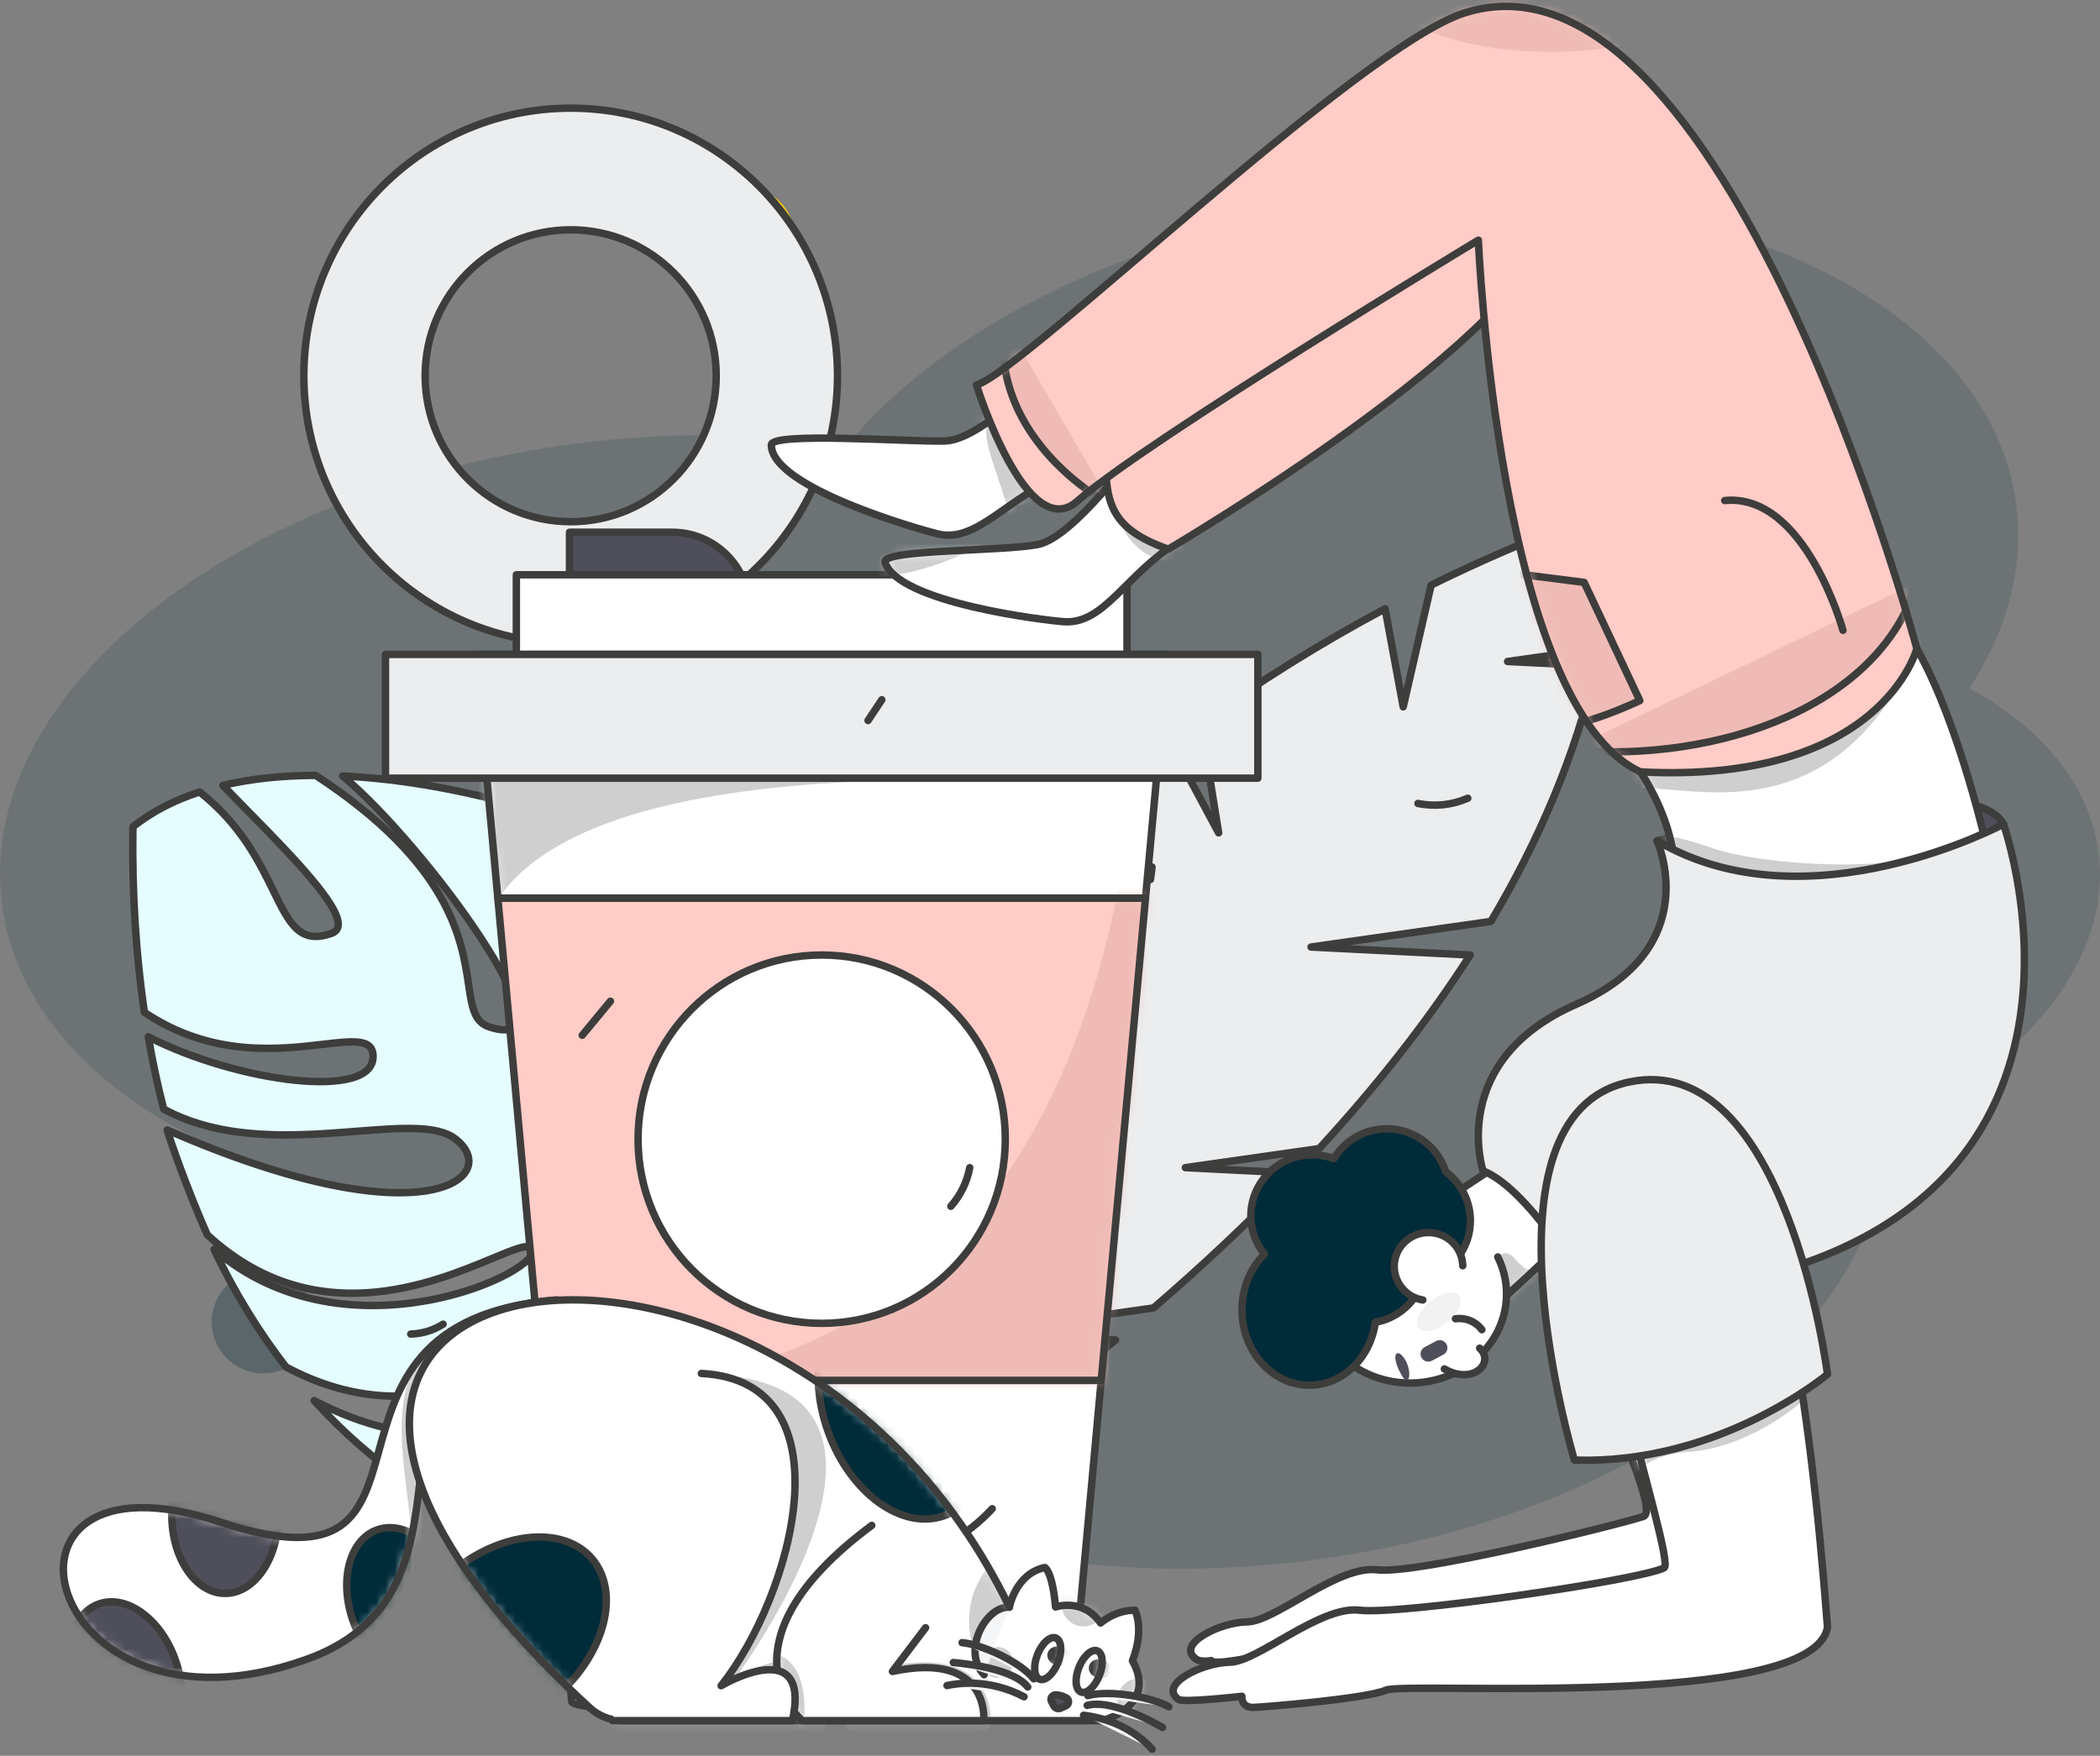 <svg width="226" height="189" viewBox="0 0 226 189" fill="none" xmlns="http://www.w3.org/2000/svg">
<rect x="0" y="0" width="226" height="189" fill="#808080" stroke="none"/>
<path opacity="0.15" d="M43.947 129.411C50.688 133.039 59.366 135.282 68.987 135.693C68.991 135.725 68.994 135.758 68.998 135.79C71.939 158.361 104.298 172.753 141.273 167.935C176.489 163.346 203.191 142.987 203.112 121.56C218.02 114.551 227.338 103.214 225.843 91.745C224.894 84.46 219.739 78.344 211.952 74.094C216.002 67.844 217.874 61.101 216.991 54.324C214.05 31.753 181.691 17.361 144.716 22.179C121.27 25.234 101.602 35.28 91.095 47.976C82.056 46.58 72.127 46.432 61.84 47.772C24.864 52.59 -2.726 74.793 0.215 97.364C2.359 113.82 20.141 125.925 43.947 129.411Z" fill="#002B38"/>
<circle opacity="0.87" cx="84.378" cy="92.281" r="26.171" fill="white"/>
<circle cx="79.993" cy="25.62" r="5.549" fill="#FFCD07"/>
<circle opacity="0.3" cx="28.336" cy="142.294" r="5.549" fill="#002B38"/>
<path d="M21.837 106.441C23.015 107.106 24.339 107.467 25.691 107.491L21.837 106.441Z" fill="#F5F6F7"/>
<path d="M21.837 106.441C23.015 107.106 24.339 107.467 25.691 107.491" stroke="#3D3D3C" stroke-width="0.8" stroke-linecap="round" stroke-linejoin="round"/>
<path fill-rule="evenodd" clip-rule="evenodd" d="M86.415 118.297C84.977 120.863 83.946 122.701 84.707 123.718C86.367 125.939 91.58 115.818 93.417 105.746C106.99 117.415 110.112 130.985 87.542 139.377C92.795 151.181 89.777 159.863 82.601 164.386C83.881 158.551 82.122 150.304 81.133 150.832C78.901 152.022 78.628 154.358 78.314 157.04C77.894 160.638 77.4 164.859 72.005 167.776C68.006 168.16 63.6 167.794 59.06 166.61C66.619 162.735 78.352 151.157 73.73 146.378C72.227 144.824 71.083 147.23 69.393 150.786C66.792 156.258 62.897 164.451 54.411 165.122C47.312 162.426 40.112 157.726 33.808 150.767C55.531 162.114 68.377 143.56 66.1 141.386C65.478 140.793 63.901 141.816 61.527 143.356C55.518 147.254 44.406 154.463 30.776 147.147C27.917 143.463 25.3 139.254 23.034 134.491C37.522 146.92 58.794 136.693 57.266 134.406C56.887 133.838 55.34 134.481 52.981 135.463C46.467 138.173 33.754 143.461 22.309 132.924C21.029 130.069 18.997 124.879 17.988 121.638C45.942 133.824 54.174 126.581 49.003 122.592C47.066 121.098 43.127 121.407 38.372 121.78C31.968 122.282 24.085 122.9 17.619 119.387C16.975 116.899 16.421 114.304 15.954 111.6C25.388 116.448 40.456 118.568 40.148 113.578C40.038 111.8 37.966 112.042 34.737 112.419C29.988 112.974 22.735 113.822 15.537 108.966C14.639 102.845 14.196 96.199 14.304 88.999C16.346 87.372 18.768 86.137 21.479 85.249C25.916 88.738 27.904 92.797 29.42 95.893C31.145 99.416 32.261 101.693 35.679 100.471C38.58 99.433 32.176 92.909 26.573 87.2C25.675 86.285 24.798 85.391 23.983 84.544C27.048 83.818 30.414 83.476 33.977 83.468C48.496 92.982 49.715 101.178 50.437 106.038C50.793 108.432 51.029 110.017 52.674 110.551C62.631 113.786 45.347 90.481 36.867 83.534C48.157 84.049 61.058 87.625 72.518 92.848C76.503 103.104 75.882 110.01 75.52 114.031C75.329 116.15 75.211 117.468 75.877 118.052C77.582 119.547 79.59 106.258 75.97 94.492C81.577 97.283 86.737 100.454 91.065 103.824C91.146 109.863 88.395 114.768 86.415 118.297ZM58.888 116.151C58.382 116.421 58.418 117.481 58.967 118.519C59.517 119.556 60.373 120.178 60.879 119.909C61.385 119.639 61.349 118.579 60.799 117.542C60.25 116.504 59.394 115.882 58.888 116.151ZM64.665 133.884C63.555 134.261 62.44 133.926 62.174 133.137C61.908 132.348 62.592 131.403 63.701 131.026C64.811 130.65 65.926 130.984 66.192 131.774C66.458 132.563 65.774 133.508 64.665 133.884ZM74.261 135.346C74.046 134.71 72.973 134.5 71.863 134.876C70.754 135.253 70.028 136.073 70.243 136.709C70.457 137.345 71.53 137.556 72.64 137.179C73.749 136.803 74.475 135.982 74.261 135.346Z" fill="#E5FDFF"/>
<path d="M84.707 123.718L84.386 123.958L84.707 123.718ZM86.415 118.297L86.066 118.102L86.415 118.297ZM93.417 105.746L93.678 105.443C93.569 105.35 93.419 105.321 93.284 105.369C93.149 105.417 93.049 105.533 93.024 105.674L93.417 105.746ZM87.542 139.377L87.402 139.002C87.299 139.041 87.216 139.121 87.173 139.222C87.13 139.324 87.131 139.439 87.176 139.54L87.542 139.377ZM82.601 164.386L82.21 164.301C82.176 164.458 82.239 164.621 82.371 164.714C82.503 164.807 82.678 164.811 82.814 164.725L82.601 164.386ZM81.133 150.832L80.945 150.479L81.133 150.832ZM78.314 157.04L77.917 156.993L78.314 157.04ZM72.005 167.776L72.044 168.174C72.097 168.169 72.149 168.153 72.196 168.128L72.005 167.776ZM59.06 166.61L58.877 166.254C58.73 166.329 58.644 166.488 58.662 166.653C58.68 166.818 58.798 166.955 58.959 166.997L59.06 166.61ZM73.73 146.378L73.442 146.656V146.656L73.73 146.378ZM69.393 150.786L69.754 150.958L69.393 150.786ZM54.411 165.122L54.269 165.496C54.324 165.517 54.383 165.525 54.442 165.52L54.411 165.122ZM33.808 150.767L33.993 150.412C33.821 150.322 33.61 150.369 33.491 150.522C33.373 150.675 33.381 150.891 33.511 151.035L33.808 150.767ZM66.1 141.386L66.376 141.097L66.376 141.097L66.1 141.386ZM61.527 143.356L61.745 143.692L61.527 143.356ZM30.776 147.147L30.46 147.392C30.494 147.437 30.537 147.473 30.587 147.5L30.776 147.147ZM23.034 134.491L23.294 134.187C23.151 134.064 22.941 134.058 22.791 134.173C22.641 134.288 22.592 134.492 22.673 134.663L23.034 134.491ZM57.266 134.406L56.934 134.628L56.934 134.628L57.266 134.406ZM52.981 135.463L52.828 135.093L52.981 135.463ZM22.309 132.924L21.944 133.088C21.966 133.137 21.998 133.182 22.038 133.218L22.309 132.924ZM17.988 121.638L18.147 121.271C18.004 121.208 17.837 121.235 17.721 121.34C17.604 121.444 17.559 121.607 17.606 121.757L17.988 121.638ZM49.003 122.592L48.759 122.909L49.003 122.592ZM38.372 121.78L38.403 122.178L38.372 121.78ZM17.619 119.387L17.232 119.487C17.26 119.595 17.331 119.686 17.428 119.739L17.619 119.387ZM15.954 111.6L16.137 111.245C16.003 111.175 15.84 111.188 15.718 111.278C15.595 111.368 15.535 111.519 15.56 111.668L15.954 111.6ZM40.148 113.578L40.547 113.553V113.553L40.148 113.578ZM34.737 112.419L34.691 112.022L34.737 112.419ZM15.537 108.966L15.141 109.024C15.157 109.136 15.22 109.235 15.313 109.298L15.537 108.966ZM14.304 88.999L14.055 88.686C13.961 88.761 13.906 88.873 13.905 88.993L14.304 88.999ZM21.479 85.249L21.726 84.935C21.621 84.852 21.482 84.828 21.354 84.869L21.479 85.249ZM29.42 95.893L29.779 95.717L29.42 95.893ZM35.679 100.471L35.544 100.094H35.544L35.679 100.471ZM26.573 87.2L26.287 87.48L26.573 87.2ZM23.983 84.544L23.891 84.155C23.751 84.188 23.64 84.294 23.599 84.431C23.558 84.569 23.595 84.718 23.695 84.822L23.983 84.544ZM33.977 83.468L34.197 83.134C34.131 83.091 34.055 83.068 33.977 83.068L33.977 83.468ZM50.437 106.038L50.041 106.097V106.097L50.437 106.038ZM52.674 110.551L52.55 110.931L52.674 110.551ZM36.867 83.534L36.885 83.134C36.713 83.126 36.555 83.229 36.493 83.39C36.432 83.551 36.48 83.734 36.613 83.843L36.867 83.534ZM72.518 92.848L72.891 92.703C72.853 92.606 72.778 92.527 72.683 92.484L72.518 92.848ZM75.52 114.031L75.122 113.995L75.52 114.031ZM75.877 118.052L76.141 117.751L75.877 118.052ZM75.97 94.492L76.148 94.134C76.005 94.063 75.833 94.084 75.712 94.187C75.59 94.291 75.541 94.457 75.588 94.61L75.97 94.492ZM91.065 103.824L91.465 103.819C91.463 103.698 91.407 103.583 91.311 103.509L91.065 103.824ZM58.967 118.519L58.614 118.706L58.614 118.706L58.967 118.519ZM58.888 116.151L58.7 115.798L58.7 115.798L58.888 116.151ZM60.879 119.909L60.691 119.556L60.691 119.556L60.879 119.909ZM60.799 117.542L60.446 117.729V117.729L60.799 117.542ZM62.174 133.137L61.795 133.265L62.174 133.137ZM64.665 133.884L64.793 134.263L64.793 134.263L64.665 133.884ZM63.701 131.026L63.83 131.405L63.701 131.026ZM71.863 134.876L71.992 135.255L71.992 135.255L71.863 134.876ZM70.243 136.709L70.622 136.582V136.582L70.243 136.709ZM72.64 137.179L72.511 136.8L72.64 137.179ZM85.027 123.479C84.781 123.151 84.773 122.624 85.11 121.73C85.44 120.857 86.039 119.786 86.764 118.493L86.066 118.102C85.353 119.374 84.717 120.505 84.362 121.447C84.014 122.368 83.871 123.269 84.386 123.958L85.027 123.479ZM93.024 105.674C92.112 110.674 90.361 115.686 88.637 119.164C87.772 120.909 86.929 122.239 86.219 122.989C85.859 123.37 85.574 123.557 85.376 123.611C85.287 123.636 85.23 123.63 85.19 123.616C85.15 123.602 85.093 123.568 85.027 123.479L84.386 123.958C84.528 124.147 84.706 124.294 84.926 124.371C85.146 124.448 85.373 124.442 85.588 124.383C86.001 124.269 86.41 123.951 86.8 123.538C87.593 122.701 88.478 121.286 89.354 119.52C91.111 115.975 92.885 110.891 93.811 105.818L93.024 105.674ZM87.681 139.752C99.011 135.539 104.074 129.959 104.432 123.814C104.788 117.716 100.485 111.295 93.678 105.443L93.156 106.05C99.923 111.867 103.967 118.065 103.634 123.767C103.304 129.422 98.642 134.823 87.402 139.002L87.681 139.752ZM82.814 164.725C86.483 162.413 89.1 159.027 90.122 154.704C91.141 150.387 90.559 145.174 87.907 139.215L87.176 139.54C89.777 145.384 90.313 150.415 89.343 154.52C88.375 158.62 85.896 161.837 82.388 164.048L82.814 164.725ZM81.321 151.185C81.256 151.22 81.184 151.209 81.15 151.192C81.136 151.185 81.16 151.193 81.213 151.264C81.317 151.402 81.445 151.658 81.583 152.042C81.855 152.798 82.123 153.934 82.322 155.282C82.722 157.979 82.836 161.447 82.21 164.301L82.992 164.472C83.646 161.491 83.521 157.917 83.114 155.165C82.91 153.787 82.632 152.595 82.336 151.771C82.19 151.365 82.029 151.018 81.852 150.783C81.765 150.667 81.651 150.547 81.503 150.474C81.335 150.392 81.134 150.378 80.945 150.479L81.321 151.185ZM78.712 157.086C78.87 155.733 79.013 154.528 79.38 153.512C79.741 152.517 80.31 151.724 81.321 151.185L80.945 150.479C79.724 151.13 79.041 152.1 78.628 153.24C78.223 154.36 78.072 155.665 77.917 156.993L78.712 157.086ZM72.196 168.128C74.968 166.629 76.502 164.78 77.389 162.829C78.269 160.894 78.502 158.877 78.712 157.086L77.917 156.993C77.706 158.8 77.481 160.693 76.661 162.498C75.848 164.286 74.438 166.006 71.815 167.424L72.196 168.128ZM58.959 166.997C63.54 168.192 67.993 168.563 72.044 168.174L71.967 167.378C68.019 167.757 63.66 167.396 59.161 166.223L58.959 166.997ZM73.442 146.656C74.458 147.706 74.613 149.15 74.069 150.891C73.523 152.637 72.29 154.607 70.655 156.577C67.386 160.515 62.605 164.343 58.877 166.254L59.242 166.966C63.074 165.001 67.939 161.103 71.271 157.088C72.936 155.082 74.242 153.019 74.832 151.13C75.425 149.234 75.313 147.439 74.017 146.1L73.442 146.656ZM69.754 150.958C70.61 149.158 71.295 147.722 71.944 146.916C72.269 146.511 72.528 146.341 72.728 146.304C72.891 146.275 73.118 146.32 73.442 146.656L74.017 146.1C73.591 145.658 73.111 145.422 72.585 145.517C72.094 145.606 71.679 145.968 71.32 146.415C70.598 147.313 69.867 148.858 69.032 150.614L69.754 150.958ZM54.442 165.52C58.824 165.174 62.01 162.881 64.416 160.011C66.813 157.15 68.457 153.687 69.754 150.958L69.032 150.614C67.728 153.357 66.124 156.726 63.802 159.497C61.488 162.259 58.484 164.398 54.379 164.723L54.442 165.52ZM33.511 151.035C39.857 158.04 47.11 162.777 54.269 165.496L54.553 164.748C47.514 162.075 40.367 157.411 34.104 150.498L33.511 151.035ZM65.824 141.675C65.877 141.726 65.934 141.825 65.953 142.015C65.973 142.206 65.95 142.462 65.87 142.78C65.708 143.417 65.332 144.234 64.735 145.145C63.544 146.963 61.516 149.091 58.743 150.806C53.218 154.226 44.726 156.019 33.993 150.412L33.623 151.121C44.612 156.862 53.405 155.051 59.164 151.487C62.035 149.711 64.148 147.501 65.405 145.584C66.031 144.627 66.455 143.727 66.645 142.977C66.74 142.602 66.781 142.248 66.749 141.934C66.717 141.619 66.608 141.318 66.376 141.097L65.824 141.675ZM61.745 143.692C62.941 142.916 63.904 142.292 64.646 141.931C65.017 141.75 65.301 141.652 65.51 141.624C65.712 141.596 65.787 141.64 65.824 141.675L66.376 141.097C66.102 140.835 65.747 140.785 65.404 140.831C65.068 140.876 64.693 141.018 64.296 141.212C63.499 141.599 62.487 142.257 61.309 143.021L61.745 143.692ZM30.587 147.5C44.441 154.935 55.745 147.584 61.745 143.692L61.309 143.021C55.291 146.925 44.372 153.99 30.965 146.795L30.587 147.5ZM22.673 134.663C24.951 139.451 27.582 143.685 30.46 147.392L31.092 146.902C28.251 143.241 25.649 139.056 23.395 134.319L22.673 134.663ZM56.934 134.628C56.937 134.633 56.963 134.663 56.919 134.778C56.871 134.903 56.756 135.078 56.542 135.296C56.119 135.73 55.396 136.246 54.409 136.78C52.444 137.844 49.515 138.936 46.083 139.574C39.216 140.849 30.415 140.296 23.294 134.187L22.773 134.794C30.141 141.115 39.22 141.662 46.229 140.36C49.735 139.709 52.744 138.592 54.79 137.484C55.809 136.932 56.611 136.371 57.114 135.856C57.364 135.6 57.563 135.333 57.667 135.063C57.774 134.783 57.787 134.465 57.599 134.184L56.934 134.628ZM53.135 135.832C54.324 135.337 55.276 134.942 55.978 134.737C56.331 134.634 56.587 134.59 56.761 134.593C56.846 134.595 56.893 134.607 56.916 134.617C56.926 134.621 56.93 134.625 56.931 134.626C56.932 134.626 56.933 134.627 56.934 134.628L57.599 134.184C57.4 133.886 57.074 133.799 56.776 133.794C56.479 133.788 56.13 133.86 55.754 133.969C54.999 134.189 53.998 134.606 52.828 135.093L53.135 135.832ZM22.038 133.218C33.688 143.943 46.64 138.534 53.135 135.832L52.828 135.093C46.293 137.812 33.821 142.979 22.58 132.63L22.038 133.218ZM17.606 121.757C18.621 125.016 20.659 130.221 21.944 133.088L22.674 132.761C21.4 129.916 19.374 124.741 18.369 121.519L17.606 121.757ZM48.759 122.909C49.978 123.849 50.277 124.865 49.906 125.673C49.511 126.535 48.268 127.399 45.854 127.786C41.062 128.553 32.102 127.354 18.147 121.271L17.828 122.004C31.828 128.107 40.961 129.38 45.981 128.576C48.473 128.176 50.066 127.243 50.633 126.006C51.225 124.715 50.614 123.329 49.247 122.275L48.759 122.909ZM38.403 122.178C40.788 121.991 42.937 121.823 44.731 121.885C46.537 121.948 47.896 122.243 48.759 122.909L49.247 122.275C48.174 121.447 46.594 121.149 44.758 121.086C42.91 121.022 40.711 121.195 38.341 121.381L38.403 122.178ZM17.428 119.739C24.016 123.318 32.024 122.679 38.403 122.178L38.341 121.381C31.912 121.885 24.154 122.482 17.81 119.036L17.428 119.739ZM15.56 111.668C16.028 114.382 16.585 116.988 17.232 119.487L18.006 119.287C17.366 116.81 16.813 114.226 16.349 111.533L15.56 111.668ZM39.748 113.602C39.78 114.113 39.619 114.516 39.298 114.845C38.964 115.186 38.437 115.468 37.716 115.671C36.271 116.078 34.181 116.135 31.746 115.88C26.885 115.373 20.808 113.645 16.137 111.245L15.772 111.956C20.534 114.404 26.708 116.159 31.663 116.676C34.135 116.934 36.344 116.888 37.933 116.441C38.728 116.217 39.402 115.883 39.87 115.404C40.35 114.913 40.593 114.29 40.547 113.553L39.748 113.602ZM34.783 112.816C36.42 112.625 37.687 112.48 38.563 112.587C38.995 112.64 39.276 112.749 39.451 112.898C39.611 113.035 39.726 113.242 39.748 113.602L40.547 113.553C40.514 113.024 40.329 112.595 39.969 112.289C39.624 111.995 39.164 111.855 38.661 111.793C37.666 111.671 36.283 111.836 34.691 112.022L34.783 112.816ZM15.313 109.298C22.645 114.243 30.034 113.371 34.783 112.816L34.691 112.022C29.942 112.577 22.826 113.4 15.76 108.635L15.313 109.298ZM13.905 88.993C13.795 96.213 14.24 102.88 15.141 109.024L15.932 108.908C15.038 102.809 14.596 96.185 14.704 89.005L13.905 88.993ZM21.354 84.869C18.606 85.769 16.141 87.024 14.055 88.686L14.554 89.312C16.552 87.719 18.929 86.505 21.603 85.629L21.354 84.869ZM29.779 95.717C28.261 92.617 26.24 88.485 21.726 84.935L21.232 85.564C25.591 88.992 27.546 92.977 29.061 96.069L29.779 95.717ZM35.544 100.094C34.731 100.385 34.09 100.455 33.564 100.372C33.043 100.289 32.6 100.052 32.187 99.668C31.768 99.279 31.384 98.741 30.991 98.066C30.599 97.391 30.212 96.602 29.779 95.717L29.061 96.069C29.491 96.947 29.89 97.763 30.299 98.468C30.708 99.171 31.14 99.787 31.642 100.254C32.151 100.728 32.736 101.051 33.439 101.162C34.137 101.272 34.917 101.168 35.813 100.847L35.544 100.094ZM26.287 87.48C29.095 90.34 32.078 93.381 34 95.834C34.967 97.067 35.631 98.112 35.888 98.888C36.016 99.275 36.024 99.542 35.969 99.716C35.922 99.863 35.813 99.998 35.544 100.094L35.813 100.847C36.27 100.684 36.595 100.388 36.731 99.957C36.86 99.553 36.799 99.096 36.648 98.636C36.344 97.719 35.602 96.581 34.63 95.34C32.674 92.844 29.654 89.768 26.858 86.919L26.287 87.48ZM23.695 84.822C24.511 85.67 25.39 86.565 26.287 87.48L26.858 86.919C25.96 86.004 25.084 85.112 24.271 84.267L23.695 84.822ZM33.977 83.068C30.389 83.076 26.991 83.42 23.891 84.155L24.075 84.933C27.104 84.216 30.439 83.876 33.978 83.868L33.977 83.068ZM50.833 105.979C50.47 103.54 49.977 100.213 47.728 96.299C45.48 92.387 41.496 87.917 34.197 83.134L33.758 83.803C40.977 88.533 44.862 92.918 47.034 96.697C49.204 100.475 49.681 103.675 50.041 106.097L50.833 105.979ZM52.797 110.171C52.108 109.947 51.717 109.517 51.443 108.841C51.156 108.133 51.013 107.193 50.833 105.979L50.041 106.097C50.217 107.276 50.37 108.326 50.701 109.142C51.046 109.991 51.594 110.621 52.55 110.931L52.797 110.171ZM36.613 83.843C40.812 87.283 47.228 94.811 51.35 101.081C52.379 102.645 53.261 104.125 53.928 105.437C54.597 106.755 55.039 107.882 55.205 108.747C55.376 109.643 55.225 110.09 54.964 110.282C54.825 110.385 54.599 110.462 54.236 110.457C53.872 110.452 53.398 110.366 52.797 110.171L52.55 110.931C53.194 111.141 53.752 111.251 54.225 111.257C54.699 111.263 55.114 111.164 55.438 110.926C56.105 110.436 56.171 109.538 55.99 108.596C55.803 107.622 55.322 106.416 54.641 105.075C53.956 103.728 53.058 102.222 52.019 100.641C47.869 94.33 41.402 86.732 37.12 83.224L36.613 83.843ZM72.683 92.484C61.189 87.246 48.238 83.652 36.885 83.134L36.849 83.933C48.076 84.445 60.926 88.005 72.352 93.212L72.683 92.484ZM75.918 114.067C76.282 110.019 76.908 103.042 72.891 92.703L72.145 92.993C76.098 103.167 75.481 110.002 75.122 113.995L75.918 114.067ZM76.141 117.751C75.936 117.572 75.805 117.241 75.777 116.599C75.749 115.965 75.822 115.137 75.918 114.067L75.122 113.995C75.027 115.044 74.946 115.934 74.978 116.635C75.009 117.327 75.152 117.948 75.613 118.352L76.141 117.751ZM75.588 94.61C77.381 100.438 77.782 106.653 77.521 111.222C77.391 113.509 77.096 115.363 76.737 116.539C76.555 117.139 76.37 117.512 76.217 117.689C76.142 117.775 76.111 117.772 76.132 117.768C76.172 117.761 76.181 117.787 76.141 117.751L75.613 118.352C75.786 118.503 76.01 118.6 76.265 118.557C76.501 118.517 76.685 118.37 76.821 118.213C77.09 117.903 77.314 117.392 77.503 116.772C77.887 115.51 78.188 113.586 78.32 111.268C78.585 106.625 78.179 100.312 76.353 94.374L75.588 94.61ZM91.311 103.509C86.959 100.119 81.775 96.934 76.148 94.134L75.792 94.85C81.379 97.631 86.516 100.789 90.819 104.14L91.311 103.509ZM86.764 118.493C88.74 114.97 91.547 109.978 91.465 103.819L90.665 103.83C90.744 109.748 88.049 114.566 86.066 118.102L86.764 118.493ZM59.321 118.331C59.068 117.854 58.944 117.389 58.932 117.034C58.919 116.648 59.033 116.527 59.076 116.504L58.7 115.798C58.237 116.045 58.116 116.589 58.132 117.06C58.149 117.562 58.317 118.145 58.614 118.706L59.321 118.331ZM60.691 119.556C60.648 119.578 60.486 119.606 60.175 119.38C59.888 119.172 59.574 118.808 59.321 118.331L58.614 118.706C58.911 119.266 59.299 119.733 59.704 120.027C60.086 120.305 60.604 120.509 61.067 120.262L60.691 119.556ZM60.446 117.729C60.699 118.206 60.823 118.671 60.835 119.026C60.848 119.412 60.734 119.533 60.691 119.556L61.067 120.262C61.53 120.015 61.651 119.471 61.635 119C61.618 118.498 61.45 117.915 61.153 117.354L60.446 117.729ZM59.076 116.504C59.119 116.482 59.281 116.454 59.592 116.68C59.879 116.888 60.193 117.252 60.446 117.729L61.153 117.354C60.856 116.794 60.468 116.327 60.062 116.033C59.681 115.756 59.163 115.551 58.7 115.798L59.076 116.504ZM61.795 133.265C61.98 133.814 62.45 134.169 62.988 134.331C63.527 134.493 64.169 134.475 64.793 134.263L64.536 133.505C64.051 133.67 63.58 133.673 63.218 133.565C62.855 133.456 62.634 133.249 62.553 133.009L61.795 133.265ZM63.573 130.648C62.949 130.859 62.428 131.236 62.098 131.692C61.768 132.148 61.61 132.715 61.795 133.265L62.553 133.009C62.472 132.769 62.523 132.47 62.746 132.161C62.968 131.854 63.344 131.57 63.83 131.405L63.573 130.648ZM66.571 131.646C66.386 131.096 65.916 130.741 65.378 130.58C64.839 130.418 64.197 130.436 63.573 130.648L63.83 131.405C64.315 131.24 64.786 131.237 65.148 131.346C65.511 131.455 65.732 131.662 65.813 131.901L66.571 131.646ZM64.793 134.263C65.418 134.051 65.938 133.675 66.268 133.218C66.598 132.763 66.756 132.195 66.571 131.646L65.813 131.901C65.894 132.141 65.843 132.441 65.62 132.749C65.398 133.057 65.022 133.341 64.536 133.505L64.793 134.263ZM71.992 135.255C72.493 135.085 72.967 135.055 73.321 135.124C73.687 135.196 73.84 135.35 73.882 135.474L74.64 135.218C74.467 134.706 73.976 134.437 73.475 134.339C72.961 134.238 72.344 134.291 71.735 134.497L71.992 135.255ZM70.622 136.582C70.58 136.458 70.608 136.241 70.856 135.96C71.096 135.69 71.491 135.425 71.992 135.255L71.735 134.497C71.126 134.704 70.604 135.038 70.257 135.431C69.918 135.814 69.691 136.325 69.864 136.837L70.622 136.582ZM72.511 136.8C72.01 136.97 71.536 137.001 71.182 136.931C70.816 136.86 70.663 136.705 70.622 136.582L69.864 136.837C70.036 137.35 70.527 137.618 71.029 137.716C71.543 137.817 72.16 137.764 72.768 137.558L72.511 136.8ZM73.882 135.474C73.923 135.598 73.895 135.815 73.647 136.095C73.408 136.366 73.012 136.63 72.511 136.8L72.768 137.558C73.377 137.351 73.899 137.018 74.246 136.625C74.585 136.242 74.812 135.73 74.64 135.218L73.882 135.474Z" fill="#3D3D3C"/>
<path d="M67.08 107.027C67.311 105.77 67.198 104.473 66.754 103.274L67.08 107.027Z" fill="#F5F6F7"/>
<path d="M67.08 107.027C67.311 105.77 67.198 104.473 66.754 103.274" stroke="#3D3D3C" stroke-width="0.8" stroke-linecap="round" stroke-linejoin="round"/>
<path d="M44.201 143.606C45.438 143.574 46.643 143.205 47.687 142.541L44.201 143.606Z" fill="#F5F6F7"/>
<path d="M44.201 143.606C45.438 143.574 46.643 143.205 47.687 142.541" stroke="#3D3D3C" stroke-width="0.8" stroke-linecap="round" stroke-linejoin="round"/>
<path d="M89.867 135.644L90.833 135.481L89.867 135.644Z" fill="#F5F6F7"/>
<path d="M89.867 135.644L90.833 135.481" stroke="#3D3D3C" stroke-width="0.8" stroke-linecap="round" stroke-linejoin="round"/>
<path d="M87.62 154.682L105.07 155.764C109.921 152.28 114.977 148.431 120.05 144.244L105.156 143.498L124.14 140.793C129.361 136.295 134.543 131.45 139.479 126.288L127.569 125.691L141.962 123.641C147.938 117.146 153.489 110.18 158.221 102.803L141.093 101.944L160.45 99.187C165.594 90.522 169.564 81.323 171.764 71.684L162.249 71.207L172.174 69.793C173.177 64.889 173.686 59.896 173.692 54.89C173.692 54.89 165.659 57.235 154.016 62.985L151.012 76.088L149.06 65.532C142.19 69.198 135.571 73.317 129.248 77.863L131.149 89.654L126.081 80.201C122.575 82.852 119.037 85.743 115.53 88.892L116.78 96.65L113.577 90.675C108.876 95.032 104.459 99.686 100.353 104.608L102.2 121.664L97.142 108.606C93.113 113.806 89.457 119.285 86.202 125.002L87.62 138.092L84.063 128.91C76.731 142.836 71.222 159.131 68.884 178.121C68.884 178.121 82.785 171.222 100.462 159.011L87.62 154.682Z" fill="#ECEDEE" stroke="#3D3D3C" stroke-width="0.8" stroke-linecap="round" stroke-linejoin="round"/>
<path d="M111.944 132.748C114.017 133.283 116.154 133.529 118.294 133.478L111.944 132.748Z" fill="#F5F6F7"/>
<path d="M111.944 132.748C114.017 133.283 116.154 133.529 118.294 133.478" stroke="#3D3D3C" stroke-width="0.8" stroke-linecap="round" stroke-linejoin="round"/>
<path d="M123.983 93.329L123.816 94.672L123.983 93.329Z" fill="#F5F6F7"/>
<path d="M123.983 93.329L123.816 94.672" stroke="#3D3D3C" stroke-width="0.8" stroke-linecap="round" stroke-linejoin="round"/>
<path d="M152.6 86.488C154.401 86.861 156.274 86.664 157.959 85.926L152.6 86.488Z" fill="#F5F6F7"/>
<path d="M152.6 86.488C154.401 86.861 156.274 86.664 157.959 85.926" stroke="#3D3D3C" stroke-width="0.8" stroke-linecap="round" stroke-linejoin="round"/>
<path fill-rule="evenodd" clip-rule="evenodd" d="M32.701 40.449C32.701 24.539 45.557 11.642 61.416 11.642C77.275 11.642 90.132 24.539 90.132 40.449C90.132 56.358 77.275 69.255 61.416 69.255C45.557 69.255 32.701 56.358 32.701 40.449ZM45.754 40.449C45.754 49.127 52.766 56.161 61.416 56.161C70.067 56.161 77.079 49.127 77.079 40.449C77.079 31.771 70.067 24.736 61.416 24.736C52.766 24.736 45.754 31.771 45.754 40.449Z" fill="#ECEDEE"/>
<path d="M61.416 11.242C45.335 11.242 32.301 24.32 32.301 40.449H33.101C33.101 24.759 45.779 12.042 61.416 12.042V11.242ZM90.531 40.449C90.531 24.32 77.498 11.242 61.416 11.242V12.042C77.053 12.042 89.731 24.759 89.731 40.449H90.531ZM61.416 69.655C77.498 69.655 90.531 56.578 90.531 40.449H89.731C89.731 56.138 77.053 68.855 61.416 68.855V69.655ZM32.301 40.449C32.301 56.578 45.335 69.655 61.416 69.655V68.855C45.779 68.855 33.101 56.138 33.101 40.449H32.301ZM61.416 55.761C52.988 55.761 46.154 48.907 46.154 40.449H45.354C45.354 49.346 52.544 56.561 61.416 56.561V55.761ZM76.679 40.449C76.679 48.907 69.845 55.761 61.416 55.761V56.561C70.289 56.561 77.479 49.346 77.479 40.449H76.679ZM61.416 25.136C69.845 25.136 76.679 31.991 76.679 40.449H77.479C77.479 31.551 70.289 24.336 61.416 24.336V25.136ZM46.154 40.449C46.154 31.991 52.988 25.136 61.416 25.136V24.336C52.544 24.336 45.354 31.551 45.354 40.449H46.154Z" fill="#3D3D3C"/>
<path d="M61.29 57.294H72.338C76.93 57.294 80.654 61.017 80.654 65.61V65.623H61.29V57.294Z" fill="#4F4F5B" stroke="#3D3D3C" stroke-width="0.8" stroke-linecap="round" stroke-linejoin="round"/>
<rect x="55.569" y="61.875" width="65.719" height="21.716" fill="white" stroke="#3D3D3C" stroke-width="0.8" stroke-linecap="round" stroke-linejoin="round"/>
<path d="M125.689 70.442H51.168L53.579 96.688H123.278L125.689 70.442Z" fill="white"/>
<mask id="mask0_38_4693" style="mask-type:alpha" maskUnits="userSpaceOnUse" x="51" y="70" width="75" height="27">
<path fill-rule="evenodd" clip-rule="evenodd" d="M125.689 70.442H51.168L53.579 96.688H123.278L125.689 70.442Z" fill="white"/>
</mask>
<g mask="url(#mask0_38_4693)">
<path d="M51.168 105.438C50.451 79.577 106.831 84.613 115.919 83.77C125.007 82.926 63.619 70.832 63.619 70.832L46 75.163L44.887 80.693" fill="#CFCFD0"/>
</g>
<path fill-rule="evenodd" clip-rule="evenodd" d="M125.689 70.442H51.168L53.579 96.688H123.278L125.689 70.442V70.442Z" stroke="#3D3D3C" stroke-width="0.8" stroke-linecap="round" stroke-linejoin="round"/>
<path d="M58.347 148.59L61.523 183.165C61.523 183.999 73.569 184.675 88.428 184.675C103.288 184.675 115.334 183.999 115.334 183.165L118.51 148.59H58.347Z" fill="white" stroke="#3D3D3C" stroke-width="0.8" stroke-linecap="round" stroke-linejoin="round"/>
<path d="M53.579 96.689L58.347 148.59H118.51L123.278 96.689H53.579Z" fill="#FFCCC7"/>
<mask id="mask1_38_4693" style="mask-type:alpha" maskUnits="userSpaceOnUse" x="53" y="96" width="71" height="53">
<path fill-rule="evenodd" clip-rule="evenodd" d="M53.579 96.689L58.347 148.59H118.51L123.278 96.689H53.579Z" fill="white"/>
</mask>
<g mask="url(#mask1_38_4693)">
<path d="M121.288 90.275C111.005 158.37 58.347 148.59 58.347 148.59L48.411 166.632H137.989L138.267 105.345L121.288 90.275Z" fill="#F0BBB6"/>
</g>
<path fill-rule="evenodd" clip-rule="evenodd" d="M53.579 96.689L58.347 148.59H118.51L123.278 96.689H53.579V96.689Z" stroke="#3D3D3C" stroke-width="0.8" stroke-linecap="round" stroke-linejoin="round"/>
<rect x="41.486" y="70.442" width="93.885" height="13.327" fill="#ECEDEE" stroke="#3D3D3C" stroke-width="0.8" stroke-linecap="round" stroke-linejoin="round"/>
<ellipse cx="88.428" cy="122.627" rx="19.762" ry="19.825" fill="white" stroke="#3D3D3C" stroke-width="0.8" stroke-linecap="round" stroke-linejoin="round"/>
<path d="M94.901 75.326L93.417 77.558L94.901 75.326Z" fill="#F5F6F7"/>
<path d="M94.901 75.326L93.417 77.558" stroke="#3D3D3C" stroke-width="0.8" stroke-linecap="round" stroke-linejoin="round"/>
<path d="M106.782 162.408C104.815 164.52 102.406 166.171 99.726 167.241L106.782 162.408Z" fill="#F5F6F7"/>
<path d="M106.782 162.408C104.815 164.52 102.406 166.171 99.726 167.241" stroke="#3D3D3C" stroke-width="0.8" stroke-linecap="round" stroke-linejoin="round"/>
<path d="M65.692 107.776L62.66 111.444L65.692 107.776Z" fill="#F5F6F7"/>
<path d="M65.692 107.776L62.66 111.444" stroke="#3D3D3C" stroke-width="0.8" stroke-linecap="round" stroke-linejoin="round"/>
<path d="M104.363 125.695C104.073 127.238 103.371 128.674 102.331 129.851L104.363 125.695Z" fill="#F5F6F7"/>
<path d="M104.363 125.695C104.073 127.238 103.371 128.674 102.331 129.851" stroke="#3D3D3C" stroke-width="0.8" stroke-linecap="round" stroke-linejoin="round"/>
<path d="M59.964 140C59.977 139.986 59.979 139.967 59.971 139.95C59.963 139.933 59.945 139.924 59.927 139.925C29.853 142.35 51.021 172.864 23.668 163.834C-3.72 154.793 4.356 188.843 32.973 178.628C54.848 170.82 35.185 142.613 59.976 143.58L59.964 140Z" fill="white"/>
<mask id="mask2_38_4693" style="mask-type:alpha" maskUnits="userSpaceOnUse" x="6" y="139" width="54" height="42">
<path fill-rule="evenodd" clip-rule="evenodd" d="M59.964 140C59.977 139.986 59.979 139.967 59.971 139.95C59.963 139.933 59.945 139.924 59.927 139.925C29.853 142.35 51.021 172.864 23.668 163.834C-3.72 154.793 4.356 188.843 32.973 178.628C54.848 170.82 35.185 142.613 59.976 143.58L59.964 140Z" fill="white"/>
</mask>
<g mask="url(#mask2_38_4693)">
<ellipse cx="24.226" cy="163.13" rx="5.735" ry="8.395" fill="#4F4F5B" stroke="#3D3D3C" stroke-width="0.8" stroke-linecap="round" stroke-linejoin="round"/>
<ellipse cx="13.456" cy="180.568" rx="5.737" ry="8.393" transform="rotate(-19.602 13.456 180.568)" fill="#4F4F5B" stroke="#3D3D3C" stroke-width="0.8" stroke-linecap="round" stroke-linejoin="round"/>
<ellipse cx="43.41" cy="172.583" rx="5.737" ry="8.392" transform="rotate(-19.601 43.41 172.583)" fill="#002B38" stroke="#3D3D3C" stroke-width="0.8" stroke-linecap="round" stroke-linejoin="round"/>
<path d="M47.31 144.152C39.433 149.757 45.663 162.572 44.055 170.091C42.816 175.889 55.643 150.255 55.643 150.255L51.924 141.051" fill="#CFCFD0"/>
</g>
<path fill-rule="evenodd" clip-rule="evenodd" d="M59.964 140C59.977 139.986 59.979 139.967 59.971 139.95C59.963 139.933 59.945 139.924 59.927 139.925C29.853 142.35 51.021 172.864 23.668 163.834C-3.72 154.793 4.356 188.843 32.973 178.628C54.848 170.82 35.185 142.613 59.976 143.58L59.964 140Z" stroke="#3D3D3C" stroke-width="0.8" stroke-linecap="round" stroke-linejoin="round"/>
<path d="M101.073 185.219H67.024C65.707 185.22 64.439 184.726 63.469 183.836C9.011 133.77 83.84 121.697 108.63 173.007C108.63 173.007 109.289 169.397 112.449 168.736C112.449 168.736 113.246 169.11 113.597 172.984C113.597 172.984 116.533 171.974 118.445 174.71C118.445 174.71 119.998 173.315 122.141 173.331C122.141 173.331 123.21 175.338 121.871 178.773C124.621 183.675 118.629 185.219 118.629 185.219H100.02" fill="white"/>
<mask id="mask3_38_4693" style="mask-type:alpha" maskUnits="userSpaceOnUse" x="44" y="139" width="79" height="47">
<path fill-rule="evenodd" clip-rule="evenodd" d="M101.073 185.219H67.024C65.707 185.22 64.439 184.726 63.469 183.836C9.011 133.77 83.84 121.697 108.63 173.007C108.63 173.007 109.289 169.397 112.449 168.736C112.449 168.736 113.246 169.11 113.597 172.984C113.597 172.984 116.533 171.974 118.445 174.71C118.445 174.71 119.998 173.315 122.141 173.331C122.141 173.331 123.21 175.338 121.871 178.773C124.621 183.675 118.629 185.219 118.629 185.219H100.02" fill="white"/>
</mask>
<g mask="url(#mask3_38_4693)">
<path d="M110.208 166.521L108.631 173.007C108.631 173.007 103.171 173.639 105.91 180.279C105.91 180.279 100.806 172.157 108.731 166.521" fill="#CFCFD0"/>
<path d="M88.716 187.611C88.716 187.611 90.262 173.949 79.073 180.721C79.073 180.721 101.919 150.13 77.887 148.032C75.48 147.821 75.231 149.881 75.231 149.881L78.392 160.243L67.024 185.219L57.525 186.465" fill="#CFCFD0"/>
<path d="M106.6 185.95C106.6 185.95 107.79 177.358 96.503 179.203C85.216 181.048 92.989 188.291 92.989 188.291H102.596" fill="#CFCFD0"/>
<ellipse cx="97.328" cy="151.136" rx="8.727" ry="12.766" transform="rotate(-19.601 97.328 151.136)" fill="#002B38" stroke="#3D3D3C" stroke-width="0.8" stroke-linecap="round" stroke-linejoin="round"/>
<ellipse cx="116.61" cy="172.722" rx="2.348" ry="2.356" fill="#CFCFD0"/>
<ellipse cx="122.593" cy="183.013" rx="2.348" ry="2.356" fill="#CFCFD0"/>
<ellipse cx="107.394" cy="178.964" rx="1.66" ry="1.666" fill="#CFCFD0"/>
<ellipse cx="54.034" cy="176.087" rx="12.748" ry="8.74" transform="rotate(-40.741 54.034 176.087)" fill="#002B38" stroke="#3D3D3C" stroke-width="0.8" stroke-linecap="round" stroke-linejoin="round"/>
<path d="M105.909 180.278C103.466 177.74 106.078 172.876 108.631 173.007L105.909 180.278Z" fill="#F5F6F7"/>
<path d="M105.909 180.278C103.466 177.74 106.078 172.876 108.631 173.007" stroke="#3D3D3C" stroke-width="0.8" stroke-linecap="round" stroke-linejoin="round"/>
</g>
<path d="M101.073 185.219H67.024C65.707 185.22 64.439 184.726 63.469 183.836C9.011 133.77 83.84 121.697 108.63 173.007C108.63 173.007 109.289 169.397 112.449 168.736C112.449 168.736 113.246 169.11 113.597 172.984C113.597 172.984 116.533 171.974 118.445 174.71C118.445 174.71 119.998 173.315 122.141 173.331C122.141 173.331 123.21 175.338 121.871 178.773C124.621 183.675 118.629 185.219 118.629 185.219H100.02" stroke="#3D3D3C" stroke-width="0.8" stroke-linecap="round" stroke-linejoin="round"/>
<path d="M93.817 164.202C76.611 177 86.326 185.219 86.326 185.219H105.872C105.872 185.219 106.6 177.686 96.043 179.926L99.611 175.221" fill="white"/>
<mask id="mask4_38_4693" style="mask-type:alpha" maskUnits="userSpaceOnUse" x="83" y="164" width="23" height="22">
<path fill-rule="evenodd" clip-rule="evenodd" d="M93.817 164.202C76.611 177 86.326 185.219 86.326 185.219H105.872C105.872 185.219 106.6 177.686 96.043 179.926L99.611 175.221" fill="white"/>
</mask>
<g mask="url(#mask4_38_4693)">
<path d="M81.6 177.881C88.062 177.321 86.388 186.466 86.388 186.466L78.81 183.927L80.18 180.279" fill="#CFCFD0"/>
</g>
<path d="M93.817 164.202C76.611 177 86.326 185.219 86.326 185.219H105.872C105.872 185.219 106.6 177.686 96.043 179.926L99.611 175.221" stroke="#3D3D3C" stroke-width="0.8" stroke-linecap="round" stroke-linejoin="round"/>
<path d="M75.478 147.846C91.663 148.681 85.284 171.813 77.606 181.462C77.606 181.462 87.343 175.709 85.284 185.219H65.902" fill="white"/>
<path d="M75.478 147.846C91.663 148.681 85.284 171.813 77.606 181.462C77.606 181.462 87.343 175.709 85.284 185.219H65.902" stroke="#3D3D3C" stroke-width="0.8" stroke-linecap="round" stroke-linejoin="round"/>
<ellipse cx="112.754" cy="178.541" rx="2.384" ry="1.183" transform="rotate(-68.512 112.754 178.541)" fill="white"/>
<mask id="mask5_38_4693" style="mask-type:alpha" maskUnits="userSpaceOnUse" x="111" y="176" width="4" height="5">
<ellipse cx="112.754" cy="178.541" rx="2.384" ry="1.183" transform="rotate(-68.512 112.754 178.541)" fill="white"/>
</mask>
<g mask="url(#mask5_38_4693)">
<ellipse cx="113.936" cy="178.259" rx="0.622" ry="0.838" transform="rotate(-76.709 113.936 178.259)" fill="#4F4F5B" stroke="#3D3D3C" stroke-width="0.8" stroke-linecap="round" stroke-linejoin="round"/>
</g>
<ellipse cx="112.754" cy="178.541" rx="2.384" ry="1.183" transform="rotate(-68.512 112.754 178.541)" stroke="#3D3D3C" stroke-width="0.8" stroke-linecap="round" stroke-linejoin="round"/>
<ellipse cx="117.215" cy="179.925" rx="2.384" ry="1.183" transform="rotate(-68.512 117.215 179.925)" fill="white"/>
<mask id="mask6_38_4693" style="mask-type:alpha" maskUnits="userSpaceOnUse" x="115" y="177" width="4" height="6">
<ellipse cx="117.215" cy="179.925" rx="2.384" ry="1.183" transform="rotate(-68.512 117.215 179.925)" fill="white"/>
</mask>
<g mask="url(#mask6_38_4693)">
<ellipse cx="118.398" cy="179.64" rx="0.622" ry="0.838" transform="rotate(-76.709 118.398 179.64)" fill="#4F4F5B" stroke="#3D3D3C" stroke-width="0.8" stroke-linecap="round" stroke-linejoin="round"/>
</g>
<ellipse cx="117.215" cy="179.925" rx="2.384" ry="1.183" transform="rotate(-68.512 117.215 179.925)" stroke="#3D3D3C" stroke-width="0.8" stroke-linecap="round" stroke-linejoin="round"/>
<path d="M117.074 182.529C119.37 181.882 123.963 182.683 125.792 183.731L117.074 182.529Z" fill="#F5F6F7"/>
<path d="M117.074 182.529C119.37 181.882 123.963 182.683 125.792 183.731" stroke="#3D3D3C" stroke-width="0.8" stroke-linecap="round" stroke-linejoin="round"/>
<path d="M117.005 183.579C119.301 182.932 123.279 184.903 125.108 185.95L117.005 183.579Z" fill="#F5F6F7"/>
<path d="M117.005 183.579C119.301 182.932 123.279 184.903 125.108 185.95" stroke="#3D3D3C" stroke-width="0.8" stroke-linecap="round" stroke-linejoin="round"/>
<path d="M116.61 184.64C120.91 185.159 123.253 187.455 123.989 188.291L116.61 184.64Z" fill="#F5F6F7"/>
<path d="M116.61 184.64C120.91 185.159 123.253 187.455 123.989 188.291" stroke="#3D3D3C" stroke-width="0.8" stroke-linecap="round" stroke-linejoin="round"/>
<path d="M111.25 180.722C109.863 178.931 105.687 177.011 103.537 176.824L111.25 180.722Z" fill="#F5F6F7"/>
<path d="M111.25 180.722C109.863 178.931 105.687 177.011 103.537 176.824" stroke="#3D3D3C" stroke-width="0.8" stroke-linecap="round" stroke-linejoin="round"/>
<path d="M110.603 181.593C109.216 179.802 104.746 179.151 102.596 178.964L110.603 181.593Z" fill="#F5F6F7"/>
<path d="M110.603 181.593C109.216 179.802 104.746 179.151 102.596 178.964" stroke="#3D3D3C" stroke-width="0.8" stroke-linecap="round" stroke-linejoin="round"/>
<path d="M110.208 182.653C106.453 180.673 103.062 181.188 101.919 181.442L110.208 182.653Z" fill="#F5F6F7"/>
<path d="M110.208 182.653C106.453 180.673 103.062 181.188 101.919 181.442" stroke="#3D3D3C" stroke-width="0.8" stroke-linecap="round" stroke-linejoin="round"/>
<path d="M113.423 183.649L113.155 183.154C112.956 182.784 113.309 182.367 113.751 182.449L114.092 182.512C114.191 182.53 114.287 182.56 114.379 182.601L114.692 182.741C114.875 182.812 114.996 182.989 114.997 183.186C114.997 183.382 114.876 183.559 114.693 183.631L114.15 183.875C113.886 183.997 113.571 183.9 113.423 183.649Z" fill="#4F4F5B" stroke="#3D3D3C" stroke-width="0.8" stroke-linecap="round" stroke-linejoin="round"/>
<path d="M184.005 97.553L178.331 90.51C178.331 90.51 211.715 81.774 215.615 88.71L213.484 95.491" fill="#4F4F5B"/>
<path d="M184.005 97.553L178.331 90.51C178.331 90.51 211.715 81.774 215.615 88.71L213.484 95.491" stroke="#3D3D3C" stroke-width="0.8" stroke-linecap="round" stroke-linejoin="round"/>
<path d="M114.427 51.115C108.341 53.552 105.14 58.504 100.905 57.471C98.99 57.003 83.01 52.499 83.01 47.892C83.01 46.484 97.643 47.56 101.617 47.477C105.592 47.395 111.893 40.455 111.893 40.455L114.427 51.115Z" fill="white"/>
<mask id="mask7_38_4693" style="mask-type:alpha" maskUnits="userSpaceOnUse" x="83" y="40" width="32" height="18">
<path fill-rule="evenodd" clip-rule="evenodd" d="M114.427 51.115C108.341 53.552 105.14 58.504 100.905 57.471C98.99 57.003 83.01 52.499 83.01 47.892C83.01 46.484 97.643 47.56 101.617 47.477C105.592 47.395 111.893 40.455 111.893 40.455L114.427 51.115Z" fill="white"/>
</mask>
<g mask="url(#mask7_38_4693)">
<path d="M101.75 44.205C103.219 45.897 106.983 45.265 106.983 45.265C106.983 45.265 106.862 51.66 114.095 53.339C121.327 55.018 112.399 42.815 112.399 42.815L104.608 41.004" fill="#CFCFD0"/>
<path d="M106.983 45.265C104.373 45.324 108.524 53.171 108.641 56.059C108.758 58.947 114.427 51.115 114.427 51.115L113.233 49.033" fill="#CFCFD0"/>
</g>
<path fill-rule="evenodd" clip-rule="evenodd" d="M114.427 51.115C108.341 53.552 105.14 58.504 100.905 57.471C98.99 57.003 83.01 52.499 83.01 47.892C83.01 46.484 97.643 47.56 101.617 47.477C105.592 47.395 111.893 40.455 111.893 40.455L114.427 51.115Z" stroke="#3D3D3C" stroke-width="0.8" stroke-linecap="round" stroke-linejoin="round"/>
<path d="M128.709 178.589C126.485 177.006 131.26 174.616 134.245 174.584C137.231 174.553 143.947 168.465 148.199 168.986C152.451 169.508 173.975 164.181 176.855 163.241C179.735 162.3 162.685 133.099 169.701 123.037C176.718 112.974 190.369 131.053 190.806 174.502C191.045 181.397 153.24 176.632 151.025 177.594C148.81 178.556 137.176 179.47 136.681 179.452C135.406 179.407 135.539 178.251 135.539 178.251C135.539 178.251 130.421 179.359 130.348 178.753C130.348 178.753 129.247 178.971 128.709 178.589Z" fill="white" stroke="#3D3D3C" stroke-width="0.8" stroke-linecap="round" stroke-linejoin="round"/>
<path d="M170.719 130.906C168.18 134.249 159.698 141.605 159.698 141.605C159.698 141.605 151.839 131.511 152.533 131.098C153.228 130.684 162.561 124.51 162.561 124.51L171.264 132.839L170.719 130.906Z" fill="white"/>
<mask id="mask8_38_4693" style="mask-type:alpha" maskUnits="userSpaceOnUse" x="152" y="124" width="20" height="18">
<path fill-rule="evenodd" clip-rule="evenodd" d="M170.719 130.906C168.18 134.249 159.698 141.605 159.698 141.605C159.698 141.605 151.839 131.511 152.533 131.098C153.228 130.684 162.561 124.51 162.561 124.51L171.264 132.839L170.719 130.906Z" fill="white"/>
</mask>
<g mask="url(#mask8_38_4693)">
<path d="M168.72 139.241C163.748 135.064 165.125 137.897 163.061 135.528C160.996 133.16 160.016 138.261 160.016 138.261L159.802 140.557L160.339 141.891L169.187 139.658" fill="#CFCFD0"/>
</g>
<path fill-rule="evenodd" clip-rule="evenodd" d="M170.719 130.906C168.18 134.249 159.698 141.605 159.698 141.605C159.698 141.605 151.839 131.511 152.533 131.098C153.228 130.684 162.561 124.51 162.561 124.51L171.264 132.839L170.719 130.906Z" stroke="#3D3D3C" stroke-width="0.8" stroke-linecap="round" stroke-linejoin="round"/>
<path d="M126.753 58.357C121.168 61.796 118.853 67.222 114.504 66.925C112.538 66.791 96.703 64.906 95.247 60.537C94.774 59.117 107.788 59.374 111.691 58.614C115.594 57.855 122.45 48.284 122.45 48.284L126.753 58.357Z" fill="white"/>
<mask id="mask9_38_4693" style="mask-type:alpha" maskUnits="userSpaceOnUse" x="95" y="48" width="32" height="19">
<path fill-rule="evenodd" clip-rule="evenodd" d="M126.753 58.357C121.168 61.796 118.853 67.222 114.504 66.925C112.538 66.791 96.703 64.906 95.247 60.537C94.774 59.117 107.788 59.374 111.691 58.614C115.594 57.855 122.45 48.284 122.45 48.284L126.753 58.357Z" fill="white"/>
</mask>
<g mask="url(#mask9_38_4693)">
<path d="M84.286 61.953C91.582 63.844 89.908 61.043 94.053 61.941C98.199 62.839 115.891 55.898 110.628 50.232C105.364 44.565 98.263 57.023 98.263 57.023L84.286 61.953Z" fill="#CFCFD0"/>
<path d="M113.089 53.708C114.824 55.126 119.709 51.792 119.709 51.792C119.709 51.792 119.39 60.184 126.802 60.606C134.214 61.027 123.348 50.523 123.348 50.523L115.364 50.067" fill="#CFCFD0"/>
</g>
<path fill-rule="evenodd" clip-rule="evenodd" d="M126.753 58.357C121.168 61.796 118.853 67.222 114.504 66.925C112.538 66.791 96.703 64.906 95.247 60.537C94.774 59.117 107.788 59.374 111.691 58.614C115.594 57.855 122.45 48.284 122.45 48.284L126.753 58.357Z" stroke="#3D3D3C" stroke-width="0.8" stroke-linecap="round" stroke-linejoin="round"/>
<path d="M173.338 78.696C178.473 85.015 181.284 90.6 180.222 99.875C179.16 109.151 206.081 103.396 206.081 103.396L215.615 99.554C215.615 99.554 208.823 60.523 197.016 62.787C185.072 65.078 173.338 78.696 173.338 78.696Z" fill="white"/>
<mask id="mask10_38_4693" style="mask-type:alpha" maskUnits="userSpaceOnUse" x="173" y="62" width="43" height="44">
<path fill-rule="evenodd" clip-rule="evenodd" d="M173.338 78.696C178.473 85.015 181.284 90.6 180.222 99.875C179.16 109.151 206.081 103.396 206.081 103.396L215.615 99.554C215.615 99.554 208.823 60.523 197.016 62.787C185.072 65.078 173.338 78.696 173.338 78.696Z" fill="white"/>
</mask>
<g mask="url(#mask10_38_4693)">
<path d="M177.195 90.739C178.252 89.645 179.331 89.622 184.47 91.356C189.608 93.09 205.118 94.362 210.858 90.669C216.598 86.976 219.56 87.954 220.581 89.359C221.602 90.765 197.644 102.436 197.644 102.436L179.303 95.518L177.195 90.739Z" fill="#CFCFD0"/>
<path d="M173.338 89.473C170.216 76.853 192.656 96.852 205.583 71.542C218.509 46.232 172.406 72.429 172.406 72.429" fill="#CFCFD0"/>
</g>
<path fill-rule="evenodd" clip-rule="evenodd" d="M173.338 78.696C178.473 85.015 181.284 90.6 180.222 99.875C179.16 109.151 206.081 103.396 206.081 103.396L215.615 99.554C215.615 99.554 208.823 60.523 197.016 62.787C185.072 65.078 173.338 78.696 173.338 78.696Z" stroke="#3D3D3C" stroke-width="0.8" stroke-linecap="round" stroke-linejoin="round"/>
<path d="M118.821 45.722C119.255 52.703 117.929 56.357 125.724 59.118C125.724 59.118 165.108 36.006 166.948 23.696C168.788 11.387 150.359 21.638 150.359 21.638L118.821 45.722Z" fill="#FFCCC7"/>
<path fill-rule="evenodd" clip-rule="evenodd" d="M118.821 45.722C119.255 52.703 117.929 56.357 125.724 59.118C125.724 59.118 165.108 36.006 166.948 23.696C168.788 11.387 150.359 21.638 150.359 21.638L118.821 45.722Z" stroke="#3D3D3C" stroke-width="0.8" stroke-linecap="round" stroke-linejoin="round"/>
<path d="M161.188 135.307C161.779 136.487 162.101 137.783 162.129 139.102C162.245 144.377 157.706 148.752 151.992 148.875C146.278 148.998 141.552 144.822 141.436 139.548C141.321 134.273 145.86 129.898 151.574 129.775C153.383 129.73 155.175 130.133 156.79 130.949" fill="white"/>
<path d="M161.188 135.307C161.779 136.487 162.101 137.783 162.129 139.102C162.245 144.377 157.706 148.752 151.992 148.875C146.278 148.998 141.552 144.822 141.436 139.548C141.321 134.273 145.86 129.898 151.574 129.775C153.383 129.73 155.175 130.133 156.79 130.949" stroke="#3D3D3C" stroke-width="0.8" stroke-linecap="round" stroke-linejoin="round"/>
<path d="M158.239 131.255C158.194 129.231 157.215 127.342 155.587 126.138C154.794 123.65 152.619 121.856 150.025 121.551C147.431 121.245 144.899 122.486 143.55 124.722C142.767 124.434 141.937 124.296 141.103 124.314C137.441 124.393 134.538 127.4 134.617 131.03C134.648 132.48 135.162 133.879 136.077 135.004C134.551 136.516 133.609 138.741 133.663 141.204C133.76 145.656 137.071 149.196 141.057 149.11C144.601 149.034 147.484 146.118 148.012 142.344C150.442 141.905 152.426 140.149 153.157 137.79C156.129 137.086 158.308 134.406 158.239 131.255Z" fill="#002B38"/>
<path fill-rule="evenodd" clip-rule="evenodd" d="M158.239 131.255C158.194 129.231 157.215 127.342 155.587 126.138C154.794 123.65 152.619 121.856 150.025 121.551C147.431 121.245 144.899 122.486 143.55 124.722C142.767 124.434 141.937 124.296 141.103 124.314C137.441 124.393 134.538 127.4 134.617 131.03C134.648 132.48 135.162 133.879 136.077 135.004C134.551 136.516 133.609 138.741 133.663 141.204C133.76 145.656 137.071 149.196 141.057 149.11C144.601 149.034 147.484 146.118 148.012 142.344C150.442 141.905 152.426 140.149 153.157 137.79C156.129 137.086 158.308 134.406 158.239 131.255Z" stroke="#3D3D3C" stroke-width="0.8" stroke-linecap="round" stroke-linejoin="round"/>
<path d="M153.123 139.939C151.383 139.655 150.091 138.174 150.047 136.412C150.002 134.393 151.617 132.721 153.653 132.678C155.689 132.634 157.376 134.235 157.42 136.253" fill="white"/>
<path d="M153.123 139.939C151.383 139.655 150.091 138.174 150.047 136.412C150.002 134.393 151.617 132.721 153.653 132.678C155.689 132.634 157.376 134.235 157.42 136.253" stroke="#3D3D3C" stroke-width="0.8" stroke-linecap="round" stroke-linejoin="round"/>
<path d="M178.331 90.51C194.515 100.042 215.615 88.71 215.615 88.71C215.615 88.71 231.297 133.118 179.816 139.137L170.301 138.04C170.301 138.04 164.485 127.968 159.598 126.035C159.598 126.035 155.702 114.203 169.646 108.101C183.59 101.999 178.331 90.51 178.331 90.51Z" fill="#ECEDEE" stroke="#3D3D3C" stroke-width="0.8" stroke-linecap="round" stroke-linejoin="round"/>
<path d="M126.823 182.935C124.598 181.352 129.374 178.962 132.359 178.931C135.344 178.899 142.061 172.811 146.312 173.333C150.564 173.854 176.382 170.132 179.091 168.773C180.481 168.076 168.135 132.324 172.15 126.609C183.433 110.552 192.592 121.472 196.673 175.161C195.196 184.173 151.353 180.979 149.139 181.941C146.924 182.903 135.289 183.816 134.795 183.799C133.52 183.754 133.652 182.597 133.652 182.597C133.652 182.597 127.36 183.317 126.823 182.935Z" fill="white"/>
<mask id="mask11_38_4693" style="mask-type:alpha" maskUnits="userSpaceOnUse" x="126" y="119" width="71" height="65">
<path fill-rule="evenodd" clip-rule="evenodd" d="M126.823 182.935C124.598 181.352 129.374 178.962 132.359 178.931C135.344 178.899 142.061 172.811 146.312 173.333C150.564 173.854 176.382 170.132 179.091 168.773C180.481 168.076 168.135 132.324 172.15 126.609C183.433 110.552 192.592 121.472 196.673 175.161C195.196 184.173 151.353 180.979 149.139 181.941C146.924 182.903 135.289 183.816 134.795 183.799C133.52 183.754 133.652 182.597 133.652 182.597C133.652 182.597 127.36 183.317 126.823 182.935Z" fill="white"/>
</mask>
<g mask="url(#mask11_38_4693)">
<path d="M170.476 163.172C177.035 160.111 174.53 156.86 181.997 156.263C189.463 155.666 197.273 148.858 197.365 146.38C197.457 143.902 175.357 146.97 175.357 146.97L171.541 148.613L169.431 157.168L170.476 163.172Z" fill="#CFCFD0"/>
</g>
<path fill-rule="evenodd" clip-rule="evenodd" d="M126.823 182.935C124.598 181.352 129.374 178.962 132.359 178.931C135.344 178.899 142.061 172.811 146.312 173.333C150.564 173.854 176.382 170.132 179.091 168.773C180.481 168.076 168.135 132.324 172.15 126.609C183.433 110.552 192.592 121.472 196.673 175.161C195.196 184.173 151.353 180.979 149.139 181.941C146.924 182.903 135.289 183.816 134.795 183.799C133.52 183.754 133.652 182.597 133.652 182.597C133.652 182.597 127.36 183.317 126.823 182.935Z" stroke="#3D3D3C" stroke-width="0.8" stroke-linecap="round" stroke-linejoin="round"/>
<path d="M176.552 83.09C202.531 84.429 206.289 69.818 206.289 69.818C206.289 69.818 185.575 -7.433 157.616 1.391C146.242 4.98 109.841 40.218 105.086 41.435C105.086 41.435 110.48 58.791 115.956 53.933C123.126 47.572 159.098 25.852 159.098 25.852C159.098 25.852 161.254 76.078 176.552 83.09Z" fill="#FFCCC7"/>
<mask id="mask12_38_4693" style="mask-type:alpha" maskUnits="userSpaceOnUse" x="105" y="0" width="102" height="84">
<path fill-rule="evenodd" clip-rule="evenodd" d="M176.552 83.09C202.531 84.429 206.289 69.818 206.289 69.818C206.289 69.818 185.575 -7.433 157.616 1.391C146.242 4.98 109.841 40.218 105.086 41.435C105.086 41.435 110.48 58.791 115.956 53.933C123.126 47.572 159.098 25.852 159.098 25.852C159.098 25.852 161.254 76.078 176.552 83.09Z" fill="white"/>
</mask>
<g mask="url(#mask12_38_4693)">
<path fill-rule="evenodd" clip-rule="evenodd" d="M108.053 34.489C106.372 47.737 119.686 54.44 119.686 54.44L108.053 34.489Z" fill="#F0BBB6"/>
<path d="M108.053 34.489C106.372 47.737 119.686 54.44 119.686 54.44" stroke="#3D3D3C" stroke-width="0.8" stroke-linecap="round" stroke-linejoin="round"/>
<path fill-rule="evenodd" clip-rule="evenodd" d="M206.289 62.692C202.479 75.753 185.372 82.184 168.804 80.739L206.289 62.692Z" fill="#F0BBB6"/>
<path d="M206.289 62.692C202.479 75.753 185.372 82.184 168.804 80.739" stroke="#3D3D3C" stroke-width="0.8" stroke-linecap="round" stroke-linejoin="round"/>
<path fill-rule="evenodd" clip-rule="evenodd" d="M160.88 61.468L170.485 62.693L176.475 75.418C176.475 75.418 169.408 78.812 165.864 78.33" fill="#F0BBB6"/>
<path d="M160.88 61.468L170.485 62.693L176.475 75.418C176.475 75.418 169.408 78.812 165.864 78.33" stroke="#3D3D3C" stroke-width="0.8" stroke-linecap="round" stroke-linejoin="round"/>
<ellipse cx="166.916" cy="-2.126" rx="18.697" ry="7.708" fill="#F0BBB6"/>
</g>
<path fill-rule="evenodd" clip-rule="evenodd" d="M176.552 83.09C202.531 84.429 206.289 69.818 206.289 69.818C206.289 69.818 185.575 -7.433 157.616 1.391C146.242 4.98 109.841 40.218 105.086 41.435C105.086 41.435 110.48 58.791 115.956 53.933C123.126 47.572 159.098 25.852 159.098 25.852C159.098 25.852 161.254 76.078 176.552 83.09Z" stroke="#3D3D3C" stroke-width="0.8" stroke-linecap="round" stroke-linejoin="round"/>
<path d="M169.431 157.168C185.019 157.703 196.673 147.939 196.673 147.939C196.673 147.939 192.236 112.851 175.285 116.481C158.335 120.111 169.431 157.168 169.431 157.168Z" fill="#ECEDEE" stroke="#3D3D3C" stroke-width="0.8" stroke-linecap="round" stroke-linejoin="round"/>
<path d="M185.612 53.88C194.257 53.037 198.339 67.852 198.339 67.852" stroke="#3D3D3C" stroke-width="0.8" stroke-linecap="round" stroke-linejoin="round"/>
<path d="M155.674 144.702C155.571 144.508 155.396 144.362 155.186 144.297C154.976 144.232 154.749 144.254 154.555 144.357L153.319 145.013C152.914 145.229 152.76 145.73 152.974 146.136C153.077 146.33 153.252 146.476 153.462 146.541C153.672 146.606 153.899 146.584 154.093 146.481L155.329 145.825C155.734 145.609 155.888 145.107 155.674 144.702Z" fill="#4F4F5B"/>
<path d="M150.871 148.089C149.603 145.924 150.259 144.943 151.14 146.245C152.02 147.547 151.7 149.503 150.871 148.089Z" fill="#4F4F5B"/>
<path d="M155.439 147.361C158.591 149.146 160.9 146.641 159.237 145.125L155.439 147.361Z" fill="white"/>
<path d="M155.439 147.361C158.591 149.146 160.9 146.641 159.237 145.125" stroke="#3D3D3C" stroke-width="0.8" stroke-linecap="round" stroke-linejoin="round"/>
<ellipse opacity="0.27" cx="154.838" cy="141.223" rx="2.784" ry="1.438" transform="rotate(-38.883 154.838 141.223)" fill="#CFCFD0"/>
<path d="M156.634 141.958C158.55 141.728 159.477 143.141 159.477 143.141L156.634 141.958Z" fill="white"/>
<path d="M156.634 141.958C158.55 141.728 159.477 143.141 159.477 143.141" stroke="#3D3D3C" stroke-width="0.8" stroke-linecap="round" stroke-linejoin="round"/>
</svg>
